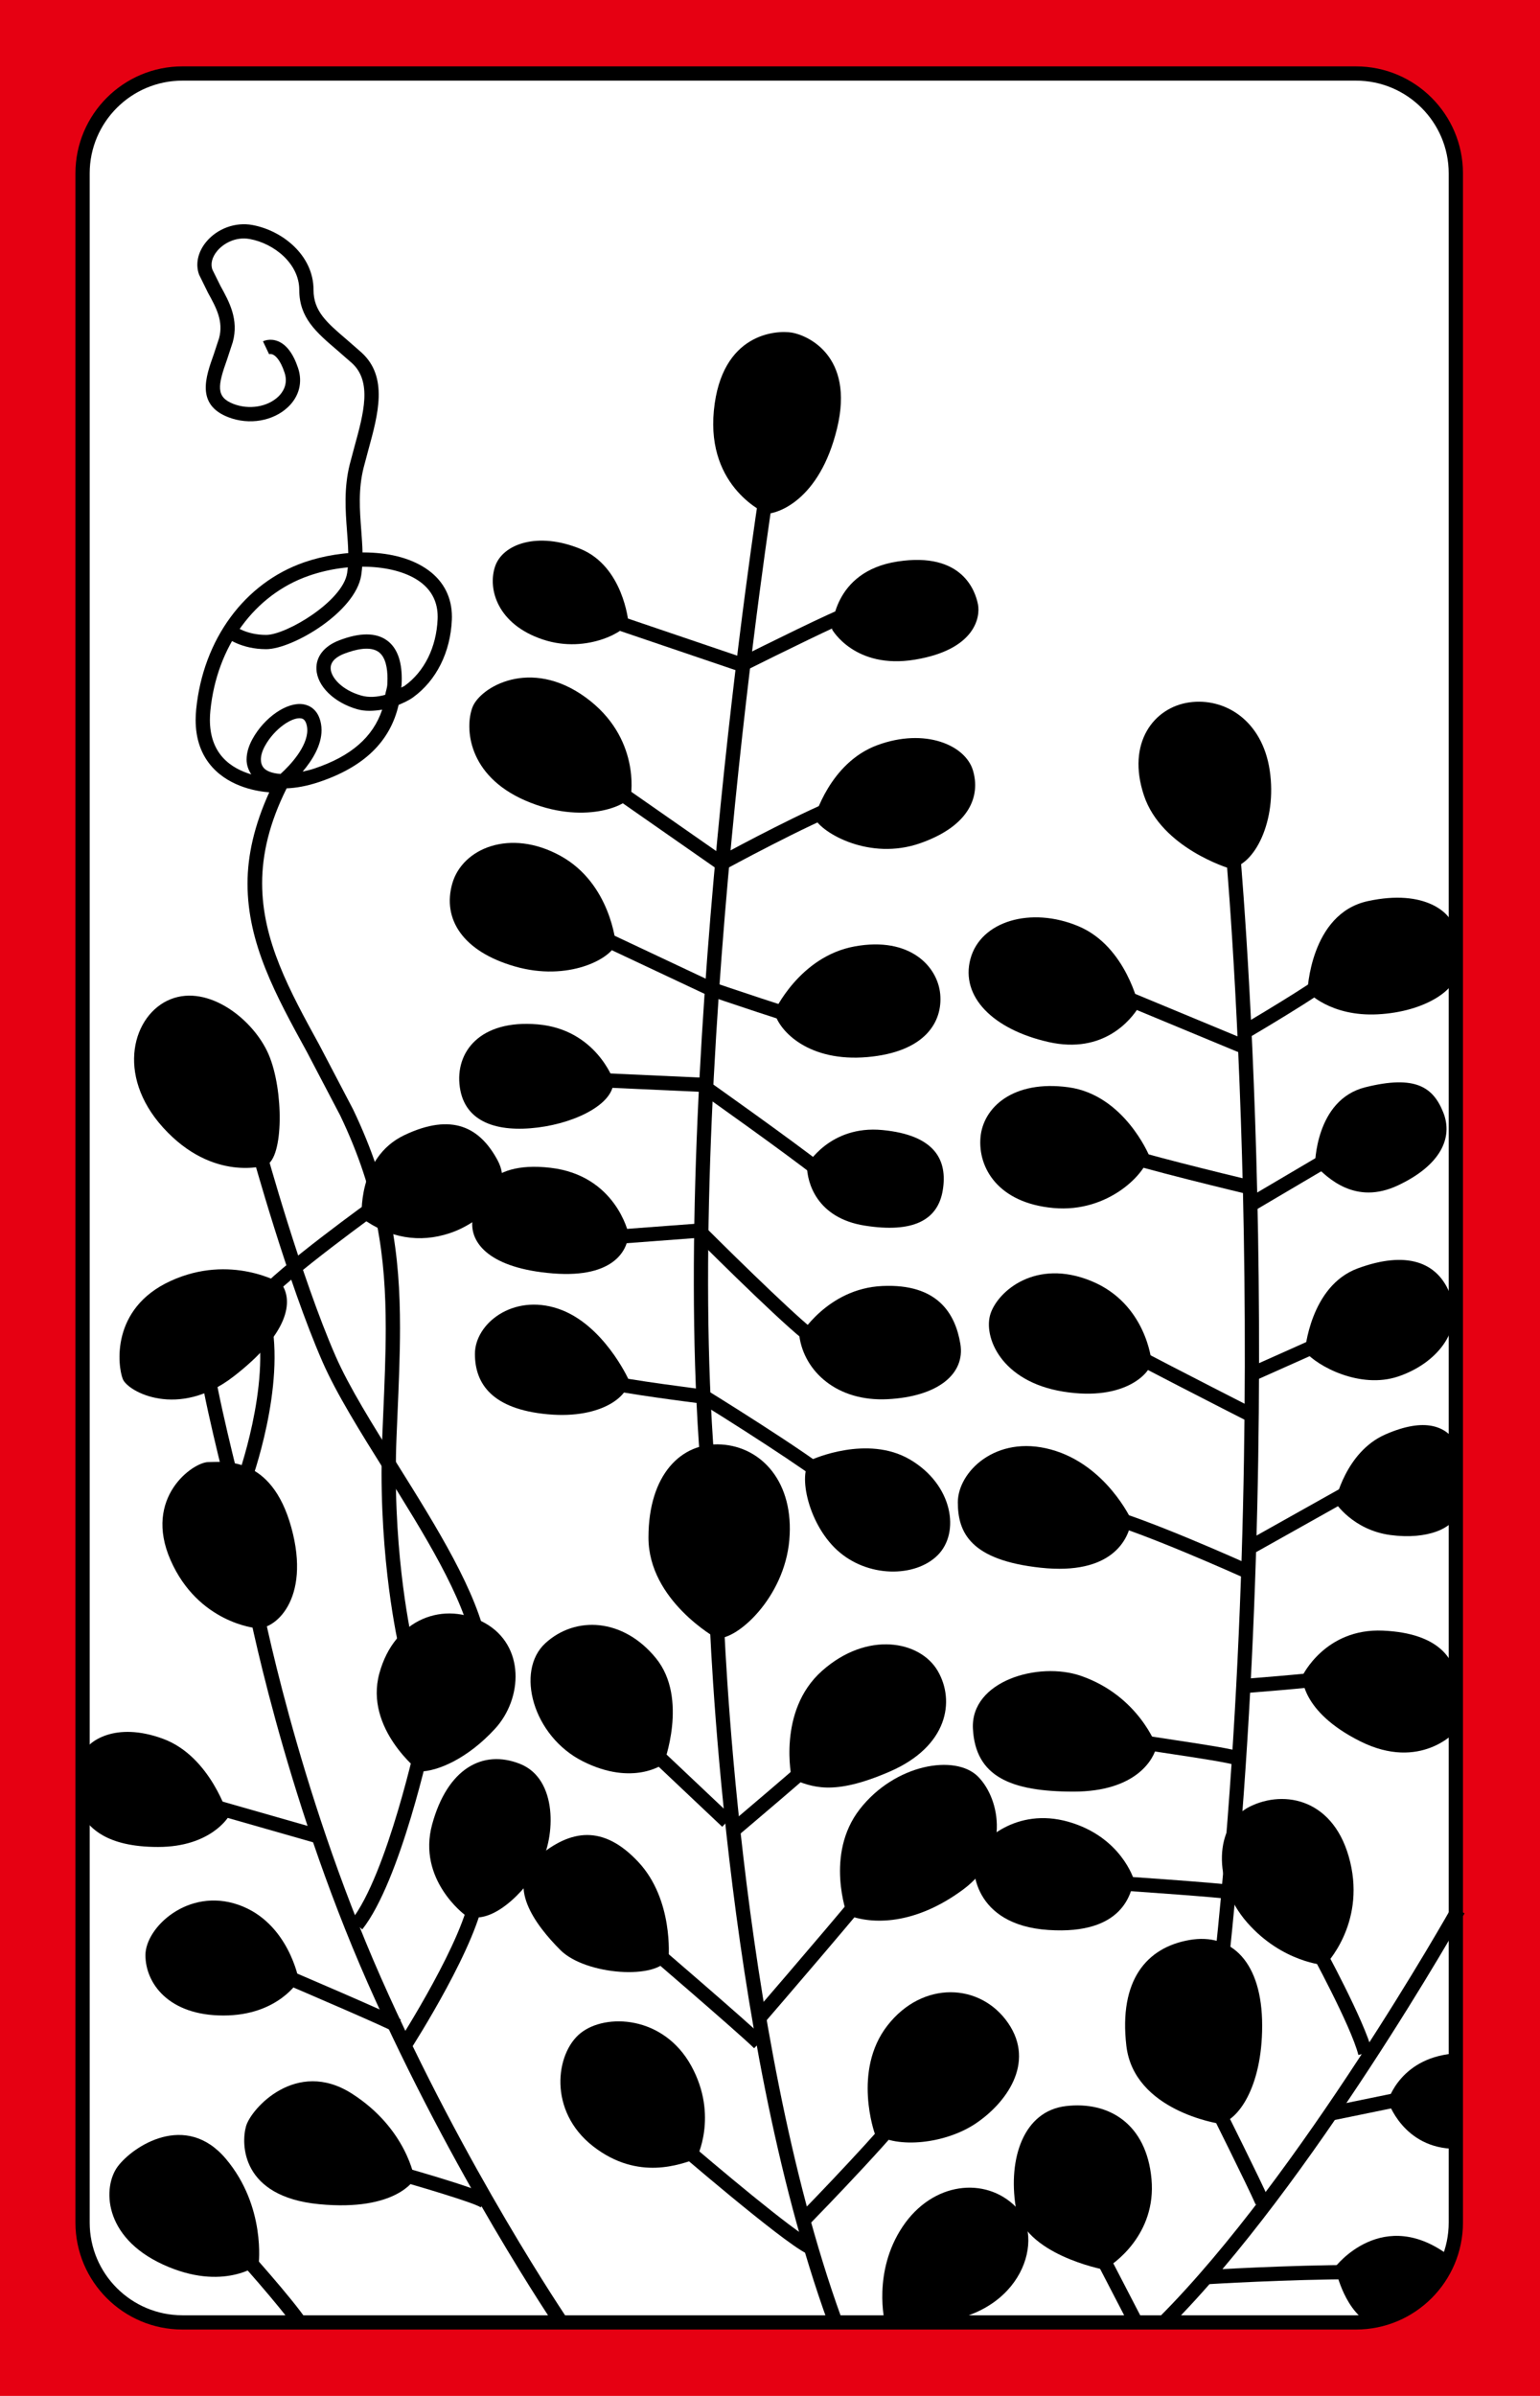 <?xml version="1.0" encoding="iso-8859-1"?>
<!-- Generator: Adobe Illustrator 19.1.0, SVG Export Plug-In . SVG Version: 6.00 Build 0)  -->
<svg version="1.1" id="&#xB808;&#xC774;&#xC5B4;_1" xmlns="http://www.w3.org/2000/svg" xmlns:xlink="http://www.w3.org/1999/xlink"
	 x="0px" y="0px" viewBox="0 0 153.072 238.111" style="enable-background:new 0 0 153.072 238.111;" xml:space="preserve">
<rect style="fill:#E60012;" width="153.072" height="238.111"/>
<g>
	<path style="fill:#FFFFFF;" d="M8.206,15.805v205.499c0,0,0.25,9.5,11,9.5s114.75-0.25,114.75-0.25s10,2.25,10.75-11.75
		s0-202.499,0-202.499s-0.667-8.5-10.5-9H18.373C18.373,7.305,9.206,7.639,8.206,15.805z"/>
	<path d="M18.128,6.597c-5.861,0-10.63,4.769-10.63,10.63v203.658c0,5.861,4.769,10.629,10.63,10.629h116.657
		c5.861,0,10.63-4.768,10.63-10.629V17.227c0-5.861-4.769-10.63-10.63-10.63H18.128z M8.915,220.885V17.227
		c0-5.08,4.133-9.213,9.213-9.213h116.657c5.08,0,9.212,4.133,9.212,9.213v203.658c0,5.08-4.132,9.211-9.212,9.211H18.128
		C13.048,230.096,8.915,225.965,8.915,220.885z"/>
	<path d="M76.206,51.055c0,0-6-2.5-5.25-10.25s6.25-8,7.75-7.75s6.25,2.25,4.5,9.5S77.206,51.055,76.206,51.055z"/>
	<path d="M62.456,61.805c0,0-0.5-5.5-4.75-7.25s-7.75-0.5-8.5,1.75s0.25,5.75,4.75,7.25S62.456,62.555,62.456,61.805z"/>
	<path d="M82.706,62.555c0,0,0-5.75,6.5-6.75s7.75,3,8,4.25s-0.25,4.5-6.25,5.5S82.706,62.555,82.706,62.555z"/>
	<path d="M62.706,79.055c0,0,1-5.75-4.5-9.75s-10.5-1-11.25,1s-0.5,6.75,5.25,9.25S62.456,80.055,62.706,79.055z"/>
	<path d="M80.956,81.305c0,0,1.5-5.5,6.25-7.25s8.75,0,9.5,2.5s-0.25,5.5-5.25,7.25S81.706,82.805,80.956,81.305z"/>
	<path d="M61.206,93.805c0,0-0.5-6-5.5-8.75s-9.75-0.75-10.75,2.75s1,6.75,6.25,8.25S60.706,95.305,61.206,93.805z"/>
	<path d="M76.956,100.555c0,0,2.5-5.5,8-6.5s8.25,2,8.5,4.75s-1.5,5.75-7.25,6.25S77.456,102.555,76.956,100.555z"/>
	<path d="M60.956,107.305c0,0-1.75-5-7.5-5.5s-8.25,2.75-7.75,6.25s3.75,4.5,7.75,4S61.206,109.555,60.956,107.305z"/>
	<path d="M80.206,115.805c0,0,2.25-4,7.5-3.5s6.5,3,6,6s-3,4.249-7.75,3.5C81.206,121.055,80.206,117.555,80.206,115.805z"/>
	<path d="M62.456,122.555c0,0-1.25-5.749-7.75-6.499s-7.5,3-7.75,5.25c-0.25,2.249,1.75,4.749,8,5.249
		S62.456,124.055,62.456,122.555z"/>
	<path d="M79.456,132.805c0,0,2.75-4.75,8.25-5c5.5-0.25,7.25,2.75,7.75,5.75s-2.25,5.25-7.25,5.5S79.956,136.305,79.456,132.805z"
		/>
	<path d="M62.456,137.055c0,0-2.5-5.5-7-7s-8.25,1.5-8.25,4.5s1.75,5.5,7.25,6S62.706,138.555,62.456,137.055z"/>
	<path d="M71.206,162.805c0,0-6.75-3.75-6.75-10s3.25-9.5,7.25-9.25s7.25,3.75,6.75,9.5S73.206,163.055,71.206,162.805z"/>
	<path d="M122.206,86.305c0,0-6.75-2-8.5-7.25s1-8.75,4.5-9.25s7.25,1.75,8,6.75S124.706,86.055,122.206,86.305z"/>
	<path d="M113.206,100.055c0,0-1.25-6-6-8s-9.75-0.5-10.75,3.25s2.25,7,7.75,8.25S112.456,101.305,113.206,100.055z"/>
	<path d="M144.456,92.055c-0.25-1.25-2.75-3.75-8.5-2.5s-6,9-6,9s2.25,2.5,7,2.25s7.75-2.5,7.75-4L144.456,92.055z"/>
	<path d="M130.706,115.805c0,0,0-6.5,5-7.75s6.75,0,7.75,2.5s-0.25,5.25-4.5,7.25S131.956,117.055,130.706,115.805z"/>
	<path d="M114.206,114.805c0,0-2.5-6-8-6.75s-8.5,2-8.75,5s1.75,6.5,7.25,7S113.956,116.555,114.206,114.805z"/>
	<path d="M114.456,135.305c0,0-0.5-5.75-6-8c-5.5-2.25-9.25,1-10,3.25s1,6.75,7.25,7.75S114.456,136.305,114.456,135.305z"/>
	<path d="M129.706,134.305c0,0,0.5-6.5,5.25-8.25s8-0.75,9.25,2.75c1.25,3.5-1.5,6.75-5.25,8S130.956,135.805,129.706,134.305z"/>
	<path d="M112.456,151.055c0,0-2.5-5.5-8-7s-9.25,2.25-9.25,5.25s1.25,5.75,8.25,6.5S112.206,153.055,112.456,151.055z"/>
	<path d="M144.706,143.305c-1-1.5-3-2.5-7-0.75s-5,6.75-5,6.75s1.75,2.75,5.5,3.25s6.25-0.75,6.5-2V143.305z"/>
	<path d="M35.956,121.055c0,0-0.5-6,4.25-8.25s7.5-0.75,9.25,2.5s-1.75,6.25-4.75,7.249
		C41.706,123.555,38.706,123.055,35.956,121.055z"/>
	<path d="M26.456,115.805c0,0-5.269,1.756-10.25-3.75c-4.75-5.25-3-11.25,0.75-12.75s8.25,2,9.75,5.5S28.206,115.055,26.456,115.805
		z"/>
	<path d="M27.956,127.555c0,0-5-3-11-0.25c-6,2.75-5.25,8.5-4.75,9.75s5.5,4,11-0.25S29.206,129.305,27.956,127.555z"/>
	<path d="M25.456,161.805c0,0-5.75-0.5-8.5-6.75c-2.75-6.25,2.25-9.75,3.75-9.75c1.5,0,6.25-0.75,8.25,6.5
		S27.206,162.055,25.456,161.805z"/>
	<path d="M80.706,145.055c0,0,5.5-2.5,9.75,0s5,7.25,2.75,9.5s-7,2.25-10-0.5S79.206,146.055,80.706,145.055z"/>
	<path d="M41.706,176.055c0,0-5.5-4.25-4-9.75s6.5-7.25,10.5-5s3.75,7.5,1,10.5S43.456,176.055,41.706,176.055z"/>
	<path d="M8.206,174.305c0.5-1.25,3.25-3.25,8-1.5s6.5,7.75,6.5,7.75s-1.75,3-7,3s-6.75-2-7.5-3V174.305z"/>
	<path d="M65.956,175.305c0,0,2.5-6.5-0.75-10.5c-3.25-4-8-4.25-11-1.5c-3,2.75-1.25,9.25,3.75,11.75S65.956,175.305,65.956,175.305
		z"/>
	<path d="M78.706,176.805c0,0-1.5-6.75,3-10.75s9.75-3,11.5,0s1,7.5-4.75,10S80.706,177.555,78.706,176.805z"/>
	<path d="M114.956,173.555c0,0-1.75-5-7.5-7c-4.224-1.469-11,0.5-10.75,5.25s3.75,6.25,10,6.25S114.706,174.805,114.956,173.555z"/>
	<path d="M144.706,166.555c-0.25-1.5-1.5-4.25-7.25-4.5s-8,4.5-8,4.5s-0.25,3.5,5.75,6.5s9.5-1,9.5-1V166.555z"/>
	<path d="M46.206,190.305c0,0-4.75-3.5-3.25-9s5-7.5,8.75-6s3.5,7.25,2,10S48.706,191.555,46.206,190.305z"/>
	<path d="M29.706,196.805c0,0-1-5.75-6-7.5s-9.25,2.25-9.25,5c0,2.75,2.25,6,7.75,6S29.706,196.805,29.706,196.805z"/>
	<path d="M66.456,194.555c0,0,0.5-5.75-3-9.5c-3.5-3.75-6.75-3.25-10-0.5s-0.25,6.75,2.25,9.25
		C58.206,196.305,65.456,196.805,66.456,194.555z"/>
	<path d="M84.206,190.305c0,0-2.25-6,1.25-10.5s9.5-5.5,11.75-3.25s3.25,7.75-1.5,11.25S86.706,191.305,84.206,190.305z"/>
	<path d="M112.706,186.805c0,0-1.25-4.25-6.5-5.75s-8.75,2-9.25,3.25s-0.25,7,7.25,7.5S112.456,188.055,112.706,186.805z"/>
	<path d="M131.706,195.305c0,0,4-4,2.5-10.25s-6.5-7.25-10-5.5s-3.75,7.5-0.25,11.5
		C127.456,195.055,131.706,195.305,131.706,195.305z"/>
	<path d="M121.206,211.055c0,0-8.5-1.25-9.25-7.75s2-9.75,6.25-10.5c4.25-0.75,7.25,2.25,7.25,8.5S122.956,210.805,121.206,211.055z
		"/>
	<path d="M86.956,212.055c0,0-2.25-6.25,1.25-10.75s9.25-4.25,12-0.25s-0.25,8-3.25,10S89.206,213.555,86.956,212.055z"/>
	<path d="M69.206,214.555c0,0,2.25-4.25-0.5-9.25s-8.5-5.25-11-3.25c-2.5,2-3.25,7.75,1.25,11.25S67.706,215.055,69.206,214.555z"/>
	<path d="M41.206,216.555c0,0-0.75-5-6.25-8.5s-10,1.5-10.5,3.25s-0.5,7,7.25,7.75S41.206,216.555,41.206,216.555z"/>
	<path d="M25.706,225.055c0,0,0.75-5.75-3.25-10.5s-9.25-1.25-10.75,0.75s-1.5,7,4.5,9.75S25.706,225.055,25.706,225.055z"/>
	<path d="M87.956,230.805c0,0-1.25-5,1.75-9.5s8.25-5,11.25-2s0.75,10.75-8,11.5C92.956,230.805,86.706,230.305,87.956,230.805z"/>
	<path d="M109.706,225.555c0,0-8-1.5-8.75-6.25s0.75-9.5,5-10s8,1.75,8.5,7.25S110.706,225.055,109.706,225.555z"/>
	<path d="M144.206,224.305c-6.75-5.25-11.5,1-11.5,1s0.75,4,3.25,5.5c0,0,3.75-1,5.5-2.5S144.206,224.305,144.206,224.305z"/>
	<path d="M144.956,204.055c-5.75,0.25-7,4.75-7,4.75s1.5,4.75,6.75,4.75L144.956,204.055z"/>
	<path d="M115.205,230.305l1.002,1.002c14.155-14.156,29.217-40.887,29.367-41.154l-1.236-0.693
		C144.188,189.725,129.222,216.287,115.205,230.305z"/>
	<path d="M130.085,193.646c0.042,0.076,4.214,7.703,4.934,10.58l1.375-0.344c-0.764-3.053-4.891-10.6-5.066-10.918L130.085,193.646z
		"/>
	<path d="M120.072,209.373c0.04,0.078,3.999,8,4.732,9.711l1.303-0.559c-0.75-1.748-4.604-9.459-4.768-9.787L120.072,209.373z"/>
	
		<rect x="107.154" y="226.471" transform="matrix(-0.46 -0.888 0.888 -0.46 -39.649 430.256)" width="7.603" height="1.417"/>
	<path d="M119.912,225.598l0.088,1.414c0.08-0.004,8.06-0.498,14.956-0.498v-1.418C128.015,225.096,119.992,225.594,119.912,225.598
		z"/>
	
		<rect x="136.372" y="204.079" transform="matrix(-0.201 -0.98 0.98 -0.201 -40.121 385.393)" width="1.418" height="9.953"/>
	<path d="M70.498,160.076c0.012,0.416,1.373,41.947,11.792,70.721l1.332-0.482c-10.34-28.559-11.695-69.867-11.708-70.281
		L70.498,160.076z"/>
	<path d="M66.493,213.092c0.452,0.391,11.096,9.572,13.646,10.848l0.634-1.268c-1.914-0.957-9.571-7.387-13.353-10.652
		L66.493,213.092z"/>
	<path d="M79.448,220.061l1.016,0.99c1.006-1.033,9.857-10.139,10.876-12.178l-1.268-0.635
		C89.375,209.633,83.337,216.072,79.448,220.061z"/>
	<path d="M62.995,193.094c0.104,0.09,10.496,8.998,11.96,10.463l1.002-1.002c-1.502-1.502-11.61-10.17-12.04-10.537L62.995,193.094z
		"/>
	<path d="M74.92,200.092l1.072,0.926c0.451-0.521,11.041-12.801,12.054-14.318l-1.18-0.787
		C86.095,187.07,78.714,195.693,74.92,200.092z"/>
	<path d="M72.249,181.514l0.914,1.084c0.327-0.277,8.037-6.785,9.294-8.041l-1.002-1.002
		C80.24,174.77,72.328,181.445,72.249,181.514z"/>
	<rect x="61.516" y="176.096" transform="matrix(-0.727 -0.687 0.687 -0.727 -4.469 351.833)" width="12.379" height="1.418"/>
	<path d="M24.51,158.936c0.035,0.188,3.612,19.051,12.048,38.156c8.43,19.088,18.711,34.213,18.813,34.363l1.17-0.799
		c-0.102-0.15-10.312-15.174-18.687-34.137c-8.366-18.949-11.917-37.658-11.951-37.844L24.51,158.936z"/>
	<path d="M37.019,215.988c4.822,1.326,10.167,2.955,10.764,3.385l0.85-1.135c-1.028-0.771-8.861-2.963-11.237-3.617L37.019,215.988z
		"/>
	<path d="M26.679,196.457c4.484,1.908,11.812,5.072,12.386,5.439l0.785-1.182c-0.767-0.51-10.644-4.723-12.616-5.562L26.679,196.457
		z"/>
	<path d="M39.61,202.922l1.192,0.766c0.279-0.434,6.847-10.697,7.358-15.559l-1.409-0.148
		C46.274,192.51,39.677,202.818,39.61,202.922z"/>
	<path d="M34.9,190.865l1.112,0.879c3.809-4.824,6.763-18.463,6.887-19.041l-1.386-0.297
		C41.483,172.545,38.505,186.301,34.9,190.865z"/>
	<rect x="18.962" y="180.096" transform="matrix(-0.962 -0.275 0.275 -0.962 0.018 361.612)" width="12.74" height="1.418"/>
	<path d="M23.181,224.031c0.047,0.051,4.732,5.236,6.186,7.418l1.18-0.787c-1.512-2.268-6.119-7.367-6.314-7.582L23.181,224.031z"/>
	<path d="M121.751,83.623c0.052,0.547,5.168,55.356-1.249,113.354l1.408,0.156c6.434-58.15,1.304-113.097,1.251-113.645
		L121.751,83.623z"/>
	<path d="M109.659,187.762c3.879,0.26,11.521,0.799,12.681,0.992l0.232-1.398c-1.517-0.252-12.358-0.977-12.819-1.008
		L109.659,187.762z"/>
	<path d="M112.981,173.727c0.342,0.115,1.465,0.287,3.586,0.607c2.27,0.342,5.7,0.859,6.375,1.129l0.527-1.316
		c-0.77-0.307-3.259-0.697-6.691-1.215c-1.447-0.219-3.088-0.465-3.349-0.549L112.981,173.727z"/>
	<path d="M123.651,166.848l0.109,1.414c0.267-0.021,6.548-0.506,8.062-0.758l-0.232-1.398
		C130.138,166.348,123.717,166.844,123.651,166.848z"/>
	<path d="M109.534,151.242c3.893,0.975,13.781,5.414,13.881,5.459l0.582-1.293c-0.411-0.184-10.103-4.537-14.119-5.541
		L109.534,151.242z"/>
	<polygon points="123.858,153.188 124.554,154.422 134.8,148.674 134.112,147.436 	"/>
	<path d="M110.812,134.395c0.763,0.508,11.813,6.15,13.071,6.791l0.645-1.262c-4.909-2.504-12.404-6.357-12.93-6.709
		L110.812,134.395z"/>
	<path d="M124.168,135.908l0.576,1.295c0.368-0.164,9.026-4.014,10.028-4.514l-0.634-1.268
		C133.165,131.908,124.258,135.867,124.168,135.908z"/>
	
		<rect x="128.622" y="111.021" transform="matrix(-0.508 -0.861 0.861 -0.508 94.602 287.369)" width="1.418" height="11.319"/>
	<path d="M110.927,115.207c1.785,0.765,12.893,3.425,13.364,3.538l0.33-1.379c-3.183-0.761-11.746-2.866-13.136-3.462
		L110.927,115.207z"/>
	<polygon points="110.192,99.213 123.433,104.709 123.979,103.401 110.72,97.897 	"/>
	<path d="M123.348,101.944l0.717,1.223c0.298-0.175,7.325-4.3,9.102-5.823l-0.922-1.076
		C130.562,97.709,123.42,101.902,123.348,101.944z"/>
	<path d="M69.75,147.117l1.412-0.125c-3.452-38.959,5.651-97.49,5.744-98.077l-1.4-0.221
		C75.413,49.283,66.283,107.984,69.75,147.117z"/>
	<path d="M73.654,65.289c-0.536-0.182-12.97-4.405-12.97-4.405l-0.456,1.342l13.529,4.595l0.266-0.132
		c3.643-1.821,9.676-4.775,10.354-4.946l-0.344-1.375C83.05,60.614,75.642,64.297,73.654,65.289z"/>
	<path d="M60.551,78.886l11.109,7.751l0.385-0.21c0.082-0.045,8.253-4.493,12.16-5.959l-0.498-1.327
		c-3.584,1.344-10.334,4.957-11.954,5.832c-0.67-0.467-10.392-7.25-10.392-7.25L60.551,78.886z"/>
	<path d="M57.654,92.946l12.75,6c0.431,0.152,8.886,3.048,11.148,3.551l0.307-1.384c-2.186-0.486-10.834-3.448-10.924-3.479
		c0-0.004-12.678-5.971-12.678-5.971L57.654,92.946z"/>
	<path d="M58.674,108.013c0,0,10.393,0.472,10.793,0.49c0.885,0.626,8.539,6.045,11.802,8.609l0.875-1.115
		c-3.474-2.73-11.944-8.712-12.028-8.772l-0.17-0.119l-11.207-0.51L58.674,108.013z"/>
	<path d="M69.402,121.598l-9.999,0.749l0.105,1.414c0,0,9.069-0.68,9.677-0.727c1.717,1.713,9.975,9.914,11.453,10.654l0.634-1.268
		c-1.018-0.51-7.48-6.783-11.315-10.618l-0.23-0.229L69.402,121.598z"/>
	<path d="M60.012,137.986c1.704,0.486,8.79,1.387,9.701,1.502c5.942,3.689,12.358,7.926,12.891,8.689l1.21-0.736
		c-0.777-1.297-10.518-7.398-13.483-9.238l-0.133-0.082l-0.153-0.02c-0.079-0.01-7.965-0.998-9.643-1.479L60.012,137.986z"/>
	<path d="M30.224,55.886c-5.919,2.059-10.027,7.653-10.723,14.599c-0.036,0.365-0.055,0.721-0.055,1.065
		c0,1.901,0.556,3.478,1.659,4.697c1.838,2.031,4.605,2.418,5.657,2.494c-1.492,3.291-2.159,6.282-2.159,9.072
		c0,5.966,2.815,11.101,5.907,16.738l3.307,6.311c3.688,7.714,4.524,14.042,4.524,21.157c0,2.705-0.121,5.523-0.252,8.574
		l-0.092,2.184c-0.05,1.219-0.072,2.408-0.072,3.561c0,10.387,1.822,17.809,1.843,17.891l1.375-0.344
		c-0.02-0.08-1.801-7.346-1.801-17.539c0-1.137,0.022-2.309,0.071-3.51l0.092-2.182c0.133-3.094,0.256-5.951,0.256-8.695
		c0-7.27-0.859-13.749-4.666-21.708l-3.342-6.381c-2.983-5.438-5.697-10.388-5.697-16.09c0-2.894,0.715-5.988,2.434-9.433
		c0.947-0.036,2.011-0.225,3.19-0.618c4.494-1.499,7.099-4.025,7.94-7.673c0.487-0.215,0.978-0.421,1.435-0.751
		c2.317-1.674,3.724-4.487,3.858-7.719c0.004-0.097,0.006-0.194,0.006-0.29c0-1.891-0.788-3.474-2.292-4.591
		C39.395,54.302,33.931,54.596,30.224,55.886z M22.15,75.289c-0.855-0.949-1.286-2.207-1.286-3.749c0-0.295,0.016-0.6,0.047-0.915
		c0.64-6.391,4.386-11.525,9.778-13.401c4.05-1.409,8.715-1.149,11.094,0.618c1.142,0.848,1.72,2.008,1.72,3.451
		c0,0.077-0.001,0.154-0.005,0.232c-0.116,2.795-1.309,5.211-3.271,6.628c-0.11,0.08-0.231,0.11-0.344,0.182
		c0.007-0.082,0.026-0.156,0.031-0.239c0.013-0.225,0.019-0.442,0.019-0.652c0-1.809-0.489-3.082-1.457-3.79
		c-1.099-0.803-2.705-0.807-4.774-0.011c-1.486,0.572-2.306,1.617-2.25,2.869c0.074,1.678,1.744,3.312,4.06,3.974
		c0.792,0.226,1.634,0.179,2.477,0.042c-0.916,2.724-3.088,4.631-6.756,5.854c-0.425,0.142-0.784,0.217-1.153,0.304
		c0.924-1.089,1.881-2.578,1.881-4.122c0-0.211-0.018-0.424-0.057-0.636c-0.27-1.481-1.219-1.849-1.761-1.937
		c-1.604-0.258-3.873,1.3-5.059,3.474c-0.383,0.702-0.574,1.389-0.574,2.021c0,0.548,0.178,1.038,0.465,1.474
		C24.022,76.675,22.956,76.182,22.15,75.289z M35.901,69.124c-1.918-0.547-2.994-1.786-3.034-2.674
		c-0.034-0.786,0.712-1.24,1.344-1.483c1.094-0.421,2.576-0.791,3.43-0.167c0.696,0.509,0.875,1.631,0.875,2.648
		c0,0.194-0.006,0.385-0.017,0.566c-0.022,0.38-0.154,0.685-0.212,1.041C37.472,69.278,36.652,69.338,35.901,69.124z M26.209,76.31
		c-0.186-0.222-0.278-0.506-0.278-0.833c0-0.393,0.134-0.848,0.398-1.332c0.941-1.725,2.702-2.896,3.59-2.754
		c0.126,0.021,0.461,0.074,0.591,0.791c0.024,0.127,0.034,0.257,0.034,0.388c0,1.634-1.664,3.454-2.662,4.347
		C27.066,76.858,26.483,76.637,26.209,76.31z"/>
	<path d="M20.509,24.023c-0.842,1.007-1.109,2.233-0.716,3.281l0.89,1.81c0.798,1.446,1.552,2.811,1.09,4.505l-0.533,1.617
		c-0.794,2.22-1.781,4.983,1.463,6.231c2.075,0.798,4.463,0.385,5.94-1.027c1.095-1.046,1.454-2.453,0.986-3.858
		c-0.473-1.419-1.14-2.314-1.983-2.663c-0.798-0.331-1.438-0.032-1.507,0.003l0.608,1.279c0.017-0.006,0.171-0.061,0.388,0.041
		c0.245,0.115,0.719,0.5,1.148,1.788c0.395,1.183-0.22,2.002-0.621,2.386c-1.072,1.025-2.903,1.325-4.452,0.729
		c-1.776-0.683-1.572-1.816-0.637-4.431l0.565-1.721c0.613-2.249-0.358-4.009-1.216-5.563l-0.804-1.622
		c-0.215-0.572-0.042-1.255,0.476-1.875c0.592-0.708,1.793-1.441,3.233-1.179c2.418,0.439,4.919,2.45,4.919,5.053
		c0,2.777,1.676,4.21,3.799,6.023l1.433,1.251c2.029,1.845,1.17,4.975,0.26,8.289l-0.471,1.765
		c-0.597,2.388-0.427,4.634-0.277,6.616c0.112,1.48,0.218,2.878,0.015,4.198c-0.431,2.8-6.043,6.149-8.05,6.149
		c-1.945,0-3.05-0.84-3.061-0.848l-0.881,1.11c0.059,0.047,1.473,1.155,3.942,1.155c2.615,0,8.888-3.69,9.45-7.351
		c0.229-1.48,0.116-2.957-0.002-4.52c-0.148-1.967-0.302-4,0.239-6.166l0.462-1.733c0.983-3.58,2.001-7.283-0.673-9.713l-1.465-1.28
		c-1.989-1.699-3.303-2.821-3.303-4.945c0-3.469-3.134-5.911-6.082-6.447C23.404,22.053,21.608,22.706,20.509,24.023z"/>
	<path d="M25.022,114.493c0.035,0.128,3.555,12.892,7.034,20.847c1.388,3.17,3.739,6.932,6.229,10.914
		c3.852,6.162,7.834,12.533,8.724,17.428l1.395-0.254c-0.939-5.162-4.994-11.65-8.916-17.924c-2.461-3.938-4.786-7.656-6.132-10.732
		c-3.438-7.861-6.931-20.527-6.966-20.654L25.022,114.493z"/>
	<path d="M19.75,135.113c0.252,3.025,2.667,12.467,2.77,12.867l1.373-0.352c-0.024-0.098-2.488-9.727-2.73-12.633L19.75,135.113z"/>
	<path d="M25.515,131.209c1.436,6.465-1.94,15.758-1.974,15.852l1.33,0.49c0.146-0.396,3.555-9.775,2.027-16.648L25.515,131.209z"/>
	<path d="M25.403,128.613l1.106,0.885c1.916-2.396,11.513-9.297,11.609-9.368l-0.826-1.15
		C36.892,119.268,27.441,126.066,25.403,128.613z"/>
</g>
</svg>
